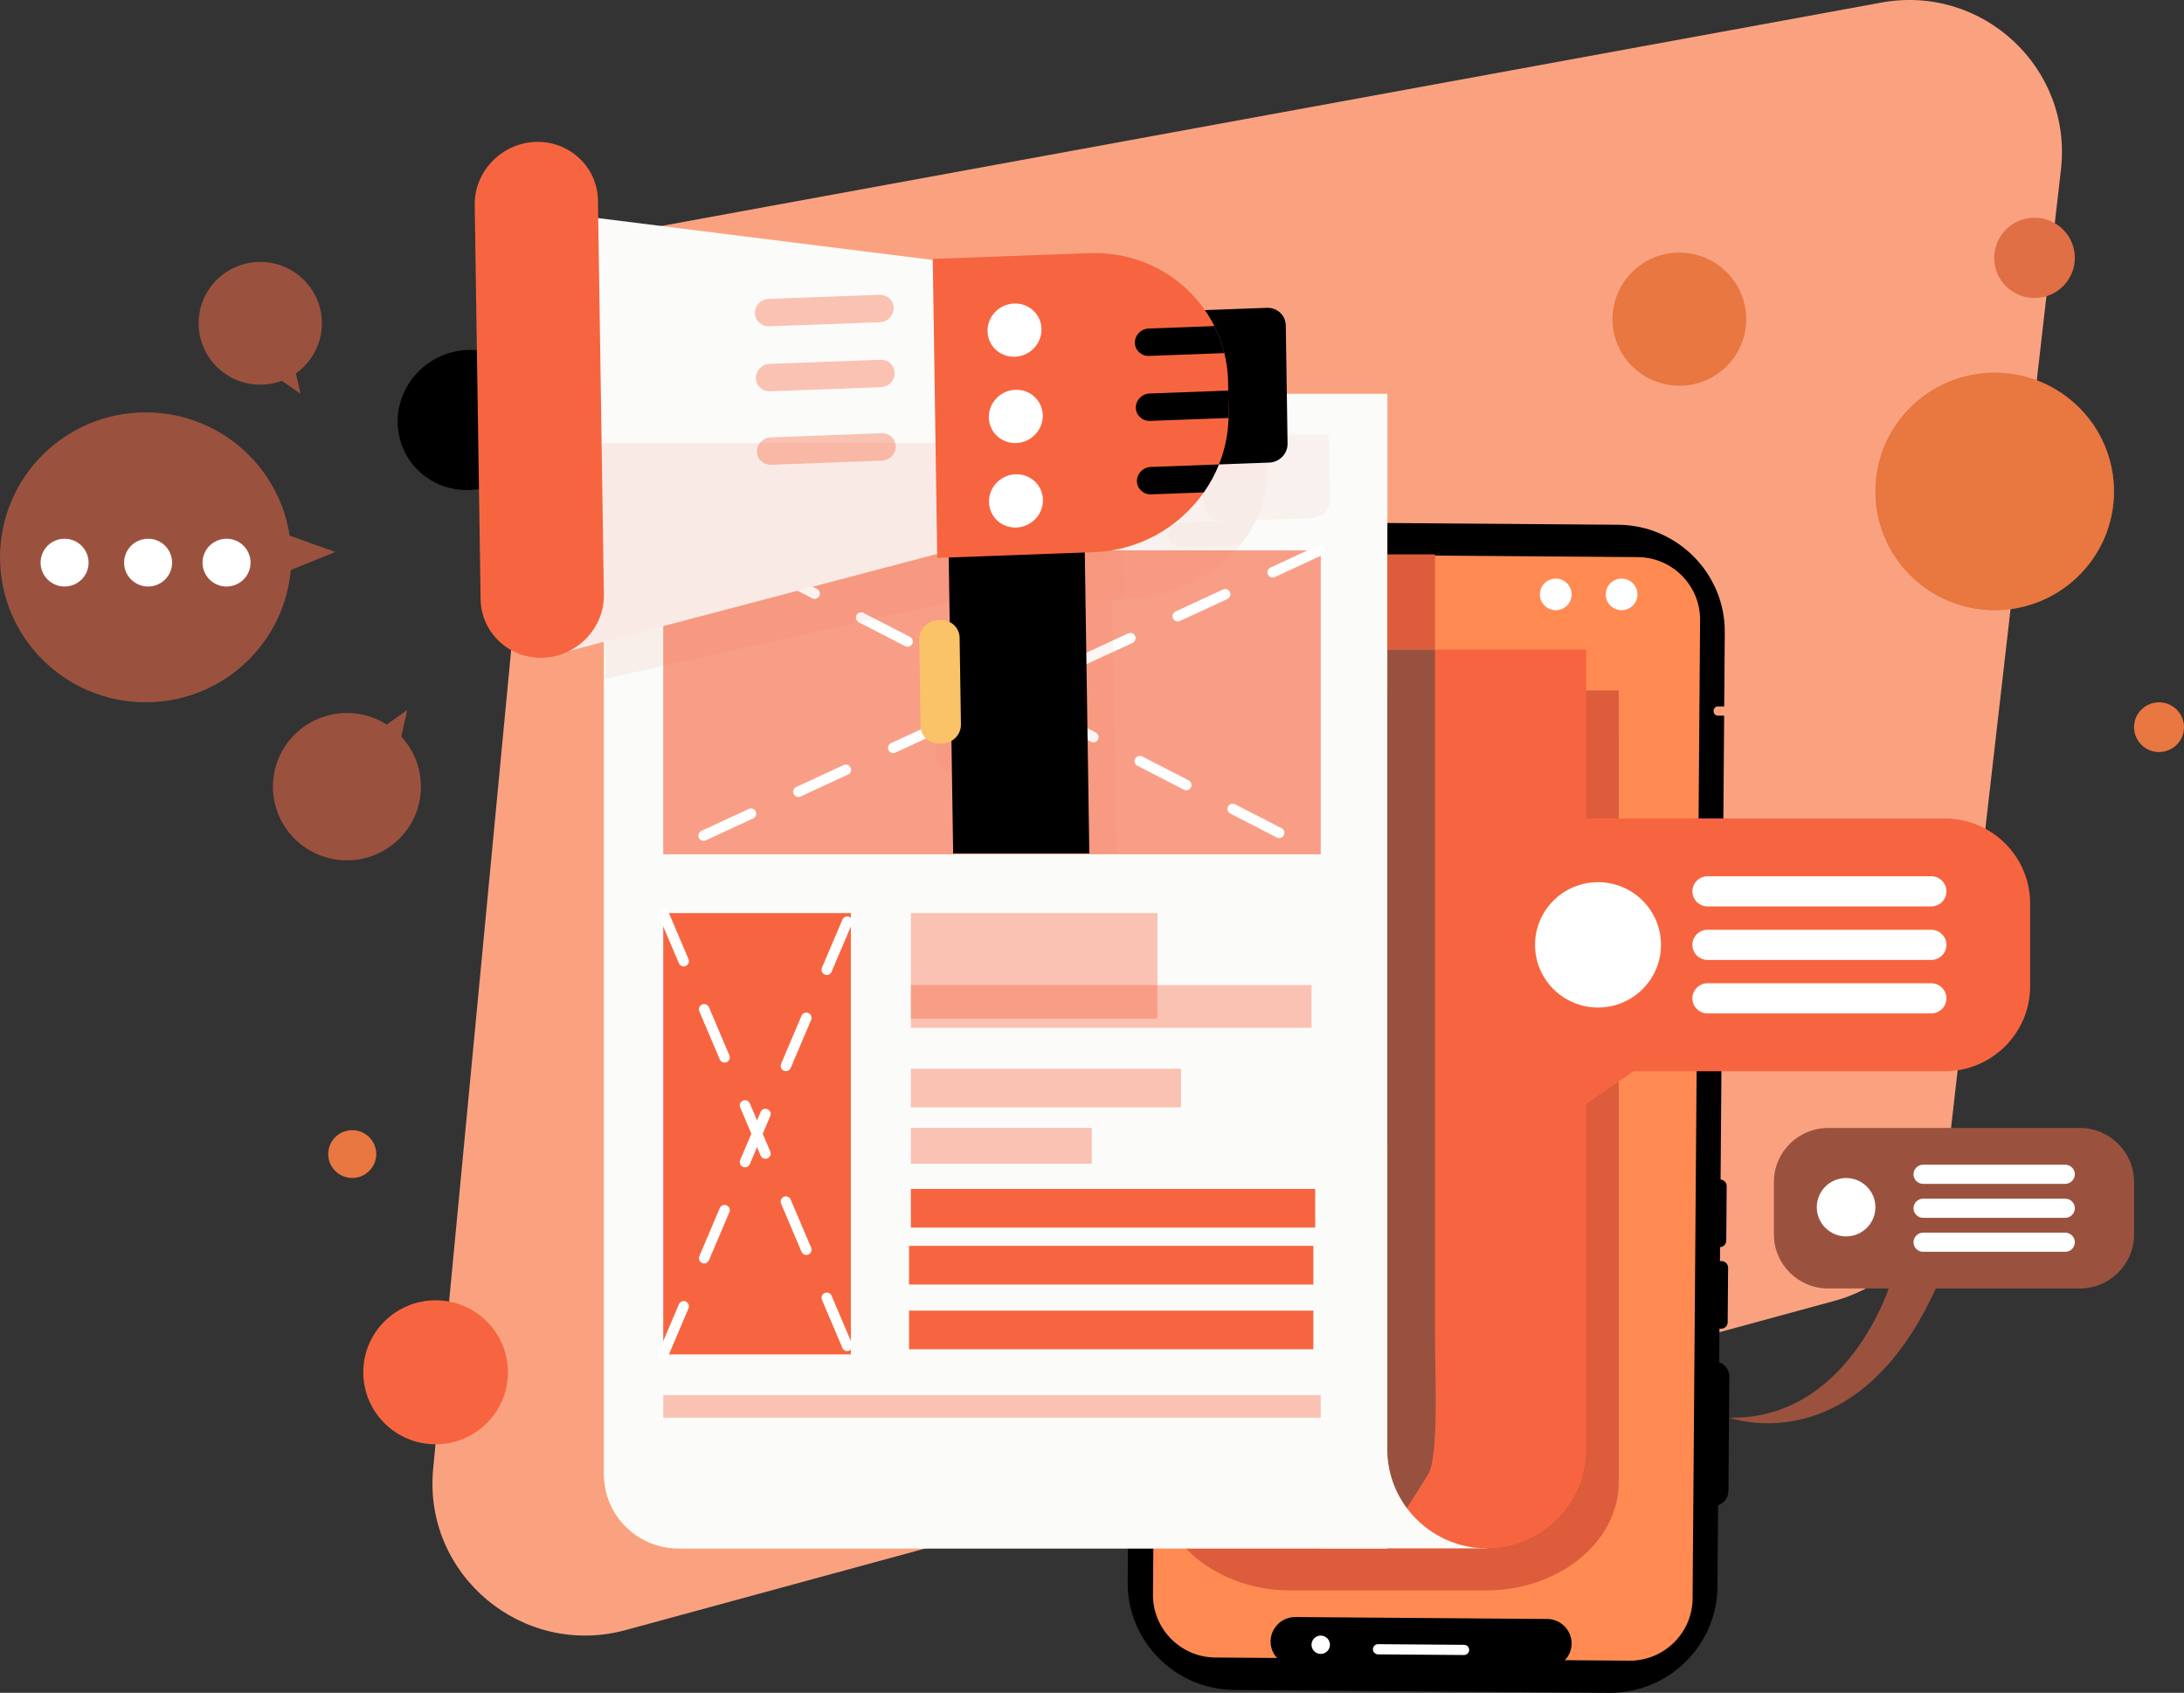 <svg width="209" height="162" viewBox="0 0 209 162" fill="none" xmlns="http://www.w3.org/2000/svg">
<rect x="0" y="0" width="209" height="162" fill="#333333" stroke="none"/>
<g clip-path="url(#clip0_1_428)">
<path d="M51.551 34.542L41.451 140.573C40.485 150.713 50.007 158.682 59.876 155.994L175.555 124.489C181.324 122.918 185.551 118.009 186.23 112.094L197.225 16.22C198.34 6.503 189.706 -1.524 180.043 0.246L63.468 21.593C57.034 22.772 52.168 28.059 51.551 34.542Z" fill="#FAA280"/>
<path d="M108.996 68.012L108.555 68.009L107.914 151.425C107.87 157.048 112.457 161.683 118.105 161.726L154.005 162C159.653 162.043 164.311 157.477 164.354 151.854L164.994 68.487L164.406 68.483C163.838 68.479 163.846 67.601 164.413 67.605L165.001 67.609L165.055 60.519C165.098 54.897 160.512 50.261 154.864 50.218L118.964 49.944C113.315 49.901 108.658 54.467 108.615 60.09L108.561 67.131L109.002 67.134C109.571 67.139 109.563 68.016 108.996 68.012Z" fill="black"/>
<path d="M108.359 131.802C109.168 131.808 109.824 132.472 109.818 133.276L109.719 146.152C109.713 146.957 109.046 147.61 108.238 147.604C107.43 147.598 106.773 146.934 106.779 146.129L106.878 133.254C106.884 132.449 107.551 131.796 108.359 131.802Z" fill="black"/>
<path d="M164.03 130.276C164.838 130.282 165.495 130.946 165.488 131.75L165.405 142.675C165.398 143.48 164.732 144.133 163.924 144.127C163.115 144.121 162.459 143.457 162.465 142.653L162.549 131.728C162.555 130.923 163.221 130.27 164.03 130.276Z" fill="black"/>
<path d="M163.069 120.673L164.746 120.686C165.093 120.689 165.375 120.974 165.372 121.319L165.332 126.535C165.329 126.881 165.043 127.161 164.696 127.159L163.019 127.146C162.672 127.143 162.39 126.859 162.393 126.513L162.433 121.297C162.436 120.951 162.722 120.671 163.069 120.673Z" fill="black"/>
<path d="M162.934 112.869L164.611 112.881C164.958 112.884 165.24 113.169 165.237 113.515L165.197 118.73C165.194 119.076 164.908 119.357 164.561 119.354L162.884 119.341C162.537 119.339 162.255 119.054 162.258 118.708L162.298 113.492C162.3 113.146 162.586 112.866 162.934 112.869Z" fill="black"/>
<path d="M116.333 51.674L157.622 51.988C161.03 52.014 163.797 54.81 163.771 58.203L163.034 154.141C163.008 157.533 160.198 160.288 156.79 160.262L115.502 159.948C112.094 159.922 109.327 157.125 109.353 153.733L110.09 57.795C110.116 54.402 112.925 51.648 116.333 51.674Z" fill="black"/>
<path d="M117.103 53.013L156.736 53.314C160.037 53.339 162.718 56.049 162.692 59.334L161.973 152.994C161.947 156.28 159.226 158.948 155.925 158.923L116.292 158.621C112.991 158.596 110.31 155.887 110.336 152.601L111.056 58.941C111.081 55.656 113.803 52.987 117.103 53.013Z" fill="#FF8B53"/>
<path d="M123.96 154.748L148.064 154.932C149.357 154.942 150.407 156.003 150.398 157.291C150.388 158.579 149.321 159.624 148.028 159.614L123.923 159.43C122.63 159.421 121.58 158.359 121.59 157.071C121.6 155.784 122.666 154.738 123.96 154.748Z" fill="black"/>
<path d="M126.395 156.521C126.88 156.525 127.274 156.923 127.27 157.406C127.267 157.889 126.867 158.281 126.382 158.277C125.897 158.273 125.503 157.875 125.507 157.392C125.511 156.91 125.91 156.518 126.395 156.521Z" fill="white"/>
<path d="M131.876 157.344L140.107 157.407C140.377 157.409 140.595 157.63 140.593 157.898C140.591 158.166 140.369 158.384 140.1 158.382L131.869 158.319C131.599 158.317 131.381 158.096 131.383 157.828C131.385 157.56 131.607 157.342 131.876 157.344Z" fill="white"/>
<path d="M148.88 58.393C149.718 58.393 150.398 57.717 150.398 56.883C150.398 56.049 149.718 55.372 148.88 55.372C148.042 55.372 147.363 56.049 147.363 56.883C147.363 57.717 148.042 58.393 148.88 58.393Z" fill="white"/>
<path d="M155.18 58.393C156.018 58.393 156.697 57.717 156.697 56.883C156.697 56.049 156.018 55.372 155.18 55.372C154.342 55.372 153.663 56.049 153.663 56.883C153.663 57.717 154.342 58.393 155.18 58.393Z" fill="white"/>
<path d="M110.816 66.072C110.815 66.131 110.811 71.721 110.811 71.78V141.826C110.811 147.531 116.517 152.199 123.492 152.199H142.229C149.203 152.199 154.91 147.531 154.91 141.826V71.78C154.91 71.721 154.906 66.131 154.904 66.072H110.816Z" fill="#DC5C3C"/>
<path d="M132.763 148.176H64.925C60.992 148.176 57.804 145.002 57.804 141.087V37.691H132.762V148.176H132.763Z" fill="#F9F8D7"/>
<path d="M132.763 148.176H64.925C60.992 148.176 57.804 145.002 57.804 141.087V37.691H132.762V148.176H132.763Z" fill="#FBFBF9"/>
<path d="M142.277 109.513H126.389V148.176H142.277V109.513Z" fill="#FBFBF9"/>
<path d="M132.763 62.162V138.704C132.763 143.914 137.044 148.175 142.277 148.175C147.51 148.175 151.792 143.914 151.792 138.704V62.162H132.763Z" fill="#F76540"/>
<path opacity="0.49" d="M136.863 140.681C137.659 138.216 137.323 131.439 137.323 127.466C137.323 119.066 137.323 110.667 137.323 102.268C137.323 89.047 137.323 75.825 137.323 62.605C137.323 62.583 137.323 62.162 137.323 62.162C137.318 62.162 132.763 62.162 132.763 62.162V138.704C132.763 140.802 133.459 142.744 134.631 144.319C134.626 144.314 136.651 141.198 136.789 140.865C136.814 140.805 136.843 140.744 136.863 140.681Z" fill="#383E3F"/>
<path d="M81.422 87.382H63.471V129.613H81.422V87.382Z" fill="#F76540"/>
<path d="M126.389 52.67H63.471V81.752H126.389V52.67Z" fill="#F76540" fill-opacity="0.38"/>
<path d="M126.389 52.67H63.471V81.752H126.389V52.67Z" fill="#F76540" fill-opacity="0.38"/>
<path d="M110.759 87.382H87.166V97.491H110.759V87.382Z" fill="#F76540" fill-opacity="0.38"/>
<path d="M125.507 94.269H87.166V98.361H125.507V94.269Z" fill="#F76540" fill-opacity="0.38"/>
<path d="M113.016 102.275H87.166V105.972H113.016V102.275Z" fill="#F76540" fill-opacity="0.38"/>
<path d="M104.475 107.941H87.166V111.361H104.475V107.941Z" fill="#F76540" fill-opacity="0.38"/>
<path d="M125.859 113.778H87.166V117.475H125.859V113.778Z" fill="#F76540"/>
<path d="M125.683 119.229H86.99V122.926H125.683V119.229Z" fill="#F76540"/>
<path d="M64.623 49.944L126.39 81.752" stroke="white" stroke-miterlimit="10" stroke-linecap="round" stroke-linejoin="round" stroke-dasharray="5 5"/>
<path d="M126.321 52.67L63.471 81.752" stroke="white" stroke-miterlimit="10" stroke-linecap="round" stroke-linejoin="round" stroke-dasharray="5 5"/>
<path d="M125.683 125.424H86.99V129.12H125.683V125.424Z" fill="#F76540"/>
<path d="M126.389 133.519H63.471V135.666H126.389V133.519Z" fill="#F76540" fill-opacity="0.38"/>
<g opacity="0.49">
<g opacity="0.49">
<g opacity="0.49">
<path opacity="0.49" d="M121.454 41.594V36.278L116.914 36.42C115.869 36.453 115.027 37.193 115.042 38.065L115.224 48.33C115.24 49.201 116.108 49.888 117.152 49.855L125.386 49.597C126.431 49.564 127.273 48.824 127.258 47.952L127.145 41.595H121.454V41.594Z" fill="#DC5C3C"/>
<path opacity="0.49" d="M57.936 64.953L102.571 55.005L102.184 33.208L62.791 29.043V55.574H57.936V64.953Z" fill="#DC5C3C"/>
<path opacity="0.28" d="M57.936 64.954L102.571 55.005L102.444 47.904H62.791V55.575H57.936V64.954Z" fill="#DC5C3C"/>
<path opacity="0.49" d="M121.153 42.638L121.2 45.272C121.203 45.424 121.202 45.575 121.195 45.724C121.157 47.137 120.812 48.497 120.213 49.758C119.806 50.618 119.28 51.433 118.651 52.186C116.159 55.186 112.066 57.223 107.431 57.368C99.744 57.609 93.364 52.56 93.25 46.149L93.203 43.514C93.089 37.103 99.284 31.659 106.971 31.418C110.814 31.297 114.332 32.5 116.901 34.534C118.06 35.45 119.026 36.535 119.743 37.746C120.182 38.486 120.527 39.271 120.765 40.093C121.005 40.909 121.137 41.761 121.153 42.638Z" fill="#DC5C3C"/>
<path opacity="0.49" d="M106.899 81.679L106.381 54.199C106.365 53.38 105.497 52.735 104.453 52.766L94.278 53.065C93.233 53.096 92.391 53.792 92.406 54.611L92.917 81.679H106.899Z" fill="#DC5C3C"/>
<path opacity="0.49" d="M107.615 57.362L91.282 57.874L90.822 31.915L107.154 31.403L107.615 57.362Z" fill="#DC5C3C"/>
<path opacity="0.49" d="M91.842 73.978L91.499 73.989C90.454 74.022 89.586 73.335 89.571 72.464L89.437 64.934C89.422 64.062 90.264 63.322 91.309 63.289L91.652 63.279C92.697 63.246 93.565 63.932 93.58 64.804L93.714 72.334C93.729 73.206 92.887 73.945 91.842 73.978Z" fill="#DC5C3C"/>
<path opacity="0.49" d="M85.405 37.408L74.005 37.765C73.221 37.79 72.571 37.275 72.559 36.621C72.547 35.968 73.179 35.413 73.963 35.388L85.363 35.03C86.147 35.006 86.798 35.52 86.809 36.174C86.821 36.828 86.189 37.383 85.405 37.408Z" fill="#DC5C3C"/>
<path opacity="0.49" d="M85.505 43.049L74.105 43.407C73.321 43.431 72.67 42.917 72.659 42.263C72.647 41.609 73.279 41.053 74.063 41.029L85.463 40.671C86.247 40.647 86.898 41.161 86.909 41.815C86.921 42.47 86.289 43.025 85.505 43.049Z" fill="#DC5C3C"/>
<path opacity="0.49" d="M85.618 49.428L74.218 49.785C73.434 49.81 72.783 49.295 72.772 48.641C72.76 47.988 73.392 47.432 74.176 47.408L85.576 47.05C86.36 47.026 87.011 47.54 87.023 48.194C87.034 48.848 86.402 49.403 85.618 49.428Z" fill="#DC5C3C"/>
<path opacity="0.49" d="M120.766 40.093L113.023 40.336C112.239 40.36 111.588 39.845 111.577 39.192C111.571 38.865 111.726 38.562 111.98 38.339C112.236 38.115 112.588 37.971 112.981 37.958L119.743 37.746C120.183 38.485 120.528 39.271 120.766 40.093Z" fill="#DC5C3C"/>
<path opacity="0.49" d="M121.165 43.346L121.199 45.272C121.202 45.424 121.201 45.575 121.195 45.724L113.123 45.977C112.339 46.002 111.688 45.487 111.676 44.833C111.671 44.505 111.825 44.205 112.08 43.98C112.336 43.757 112.688 43.612 113.08 43.6L121.165 43.346Z" fill="#DC5C3C"/>
<path opacity="0.49" d="M120.214 49.758C119.806 50.618 119.28 51.433 118.652 52.186L113.236 52.356C112.453 52.381 111.802 51.866 111.79 51.212C111.784 50.886 111.939 50.582 112.193 50.359C112.449 50.135 112.802 49.991 113.194 49.978L120.214 49.758Z" fill="#DC5C3C"/>
<path opacity="0.49" d="M101.987 38.011C102.01 39.288 100.788 40.362 99.257 40.41C97.727 40.458 96.468 39.462 96.445 38.185C96.423 36.909 97.645 35.835 99.175 35.787C100.706 35.739 101.965 36.735 101.987 38.011Z" fill="#DC5C3C"/>
<path opacity="0.49" d="M102.12 45.502C102.142 46.779 100.92 47.853 99.39 47.901C97.859 47.948 96.601 46.953 96.578 45.676C96.555 44.399 97.778 43.325 99.308 43.277C100.838 43.23 102.097 44.225 102.12 45.502Z" fill="#DC5C3C"/>
<path opacity="0.49" d="M102.135 52.839C102.158 54.115 100.935 55.189 99.405 55.237C97.875 55.285 96.616 54.289 96.594 53.012C96.571 51.736 97.793 50.662 99.323 50.614C100.854 50.566 102.113 51.562 102.135 52.839Z" fill="#DC5C3C"/>
</g>
</g>
</g>
<path d="M63.471 87.382L81.422 129.614" stroke="white" stroke-miterlimit="10" stroke-linecap="round" stroke-linejoin="round" stroke-dasharray="5 5"/>
<path d="M63.471 129.614L81.422 87.382" stroke="white" stroke-miterlimit="10" stroke-linecap="round" stroke-linejoin="round" stroke-dasharray="5 5"/>
<path d="M121.47 44.267L113.798 44.551C112.824 44.587 112.016 43.831 112.001 42.87L111.831 31.555C111.817 30.594 112.602 29.778 113.576 29.742L121.248 29.457C122.222 29.421 123.03 30.178 123.045 31.139L123.215 42.454C123.229 43.415 122.444 44.23 121.47 44.267Z" fill="black"/>
<path d="M51.634 39.941C51.689 43.641 48.694 46.754 44.944 46.893C41.194 47.032 38.109 44.145 38.054 40.445C37.998 36.744 40.993 33.631 44.743 33.492C48.493 33.352 51.578 36.24 51.634 39.941Z" fill="black"/>
<path d="M51.336 20.134L99.848 26.202L100.209 50.229L51.978 62.946L51.336 20.134Z" fill="#FBFBF9"/>
<path opacity="0.28" d="M51.671 42.401L51.979 62.946L100.209 50.229L100.092 42.401H51.671Z" fill="#F76540" fill-opacity="0.38"/>
<path d="M51.978 62.946C48.735 63.066 46.041 60.546 45.993 57.345L45.428 19.619C45.38 16.419 47.995 13.701 51.238 13.581C54.482 13.46 57.175 15.981 57.223 19.182L57.789 56.907C57.837 60.108 55.222 62.826 51.978 62.946Z" fill="#F76540"/>
<path d="M117.525 36.598L117.569 39.501C117.571 39.668 117.571 39.834 117.565 39.999C117.529 41.556 117.208 43.056 116.65 44.446C116.27 45.394 115.78 46.292 115.195 47.123C112.872 50.43 109.058 52.675 104.74 52.835C97.576 53.101 91.631 47.535 91.525 40.467L91.481 37.564C91.375 30.496 97.147 24.495 104.311 24.23C107.892 24.097 111.17 25.422 113.564 27.664C114.643 28.674 115.544 29.871 116.212 31.205C116.622 32.021 116.943 32.886 117.165 33.792C117.387 34.691 117.511 35.631 117.525 36.598Z" fill="#F76540"/>
<path d="M104.243 81.678L103.759 49.443C103.745 48.481 102.936 47.725 101.963 47.761L92.482 48.113C91.508 48.149 90.723 48.965 90.737 49.926L91.213 81.679H104.243V81.678Z" fill="black"/>
<path d="M104.909 52.828L89.69 53.393L89.261 24.777L104.48 24.213L104.909 52.828Z" fill="#F76540"/>
<path d="M90.213 71.144L89.893 71.156C88.92 71.192 88.111 70.435 88.096 69.474L87.972 61.173C87.957 60.212 88.743 59.397 89.716 59.361L90.035 59.349C91.009 59.313 91.818 60.069 91.832 61.03L91.957 69.331C91.971 70.292 91.186 71.108 90.213 71.144Z" fill="#FAC367"/>
<path d="M84.214 30.832L73.591 31.226C72.861 31.253 72.254 30.685 72.243 29.965C72.233 29.244 72.821 28.632 73.552 28.605L84.175 28.211C84.905 28.184 85.512 28.752 85.522 29.473C85.534 30.193 84.945 30.805 84.214 30.832Z" fill="#F76540" fill-opacity="0.38"/>
<path d="M84.308 37.05L73.685 37.444C72.954 37.471 72.348 36.904 72.337 36.183C72.326 35.462 72.915 34.85 73.645 34.823L84.268 34.429C84.999 34.402 85.605 34.97 85.616 35.691C85.627 36.411 85.038 37.023 84.308 37.05Z" fill="#F76540" fill-opacity="0.38"/>
<path d="M84.412 44.082L73.789 44.476C73.059 44.503 72.452 43.936 72.442 43.215C72.431 42.494 73.019 41.882 73.75 41.855L84.373 41.461C85.103 41.434 85.71 42.001 85.721 42.722C85.731 43.443 85.143 44.055 84.412 44.082Z" fill="#F76540" fill-opacity="0.38"/>
<path d="M117.165 33.792L109.95 34.06C109.219 34.087 108.613 33.519 108.602 32.799C108.597 32.439 108.741 32.105 108.978 31.858C109.216 31.612 109.545 31.452 109.911 31.439L116.212 31.205C116.622 32.02 116.943 32.886 117.165 33.792Z" fill="black"/>
<path d="M117.536 37.378L117.568 39.501C117.57 39.669 117.57 39.835 117.564 39.999L110.042 40.279C109.312 40.306 108.706 39.738 108.694 39.017C108.689 38.656 108.833 38.325 109.07 38.077C109.309 37.83 109.637 37.671 110.003 37.657L117.536 37.378Z" fill="black"/>
<path d="M116.649 44.446C116.269 45.394 115.779 46.292 115.194 47.122L110.148 47.309C109.418 47.337 108.811 46.769 108.8 46.048C108.795 45.688 108.939 45.354 109.176 45.108C109.414 44.861 109.743 44.702 110.108 44.688L116.649 44.446Z" fill="black"/>
<path d="M99.667 31.497C99.688 32.904 98.549 34.087 97.123 34.14C95.697 34.193 94.524 33.095 94.503 31.688C94.482 30.281 95.621 29.097 97.047 29.044C98.473 28.991 99.646 30.089 99.667 31.497Z" fill="white"/>
<path d="M99.789 39.755C99.81 41.162 98.671 42.346 97.246 42.398C95.82 42.451 94.647 41.353 94.626 39.946C94.605 38.538 95.743 37.355 97.169 37.302C98.595 37.249 99.768 38.347 99.789 39.755Z" fill="white"/>
<path d="M99.805 47.84C99.826 49.248 98.687 50.431 97.261 50.484C95.835 50.538 94.662 49.439 94.641 48.032C94.619 46.624 95.758 45.441 97.184 45.388C98.61 45.335 99.784 46.433 99.805 47.84Z" fill="white"/>
<path d="M199.025 123.307H174.95C172.081 123.307 169.754 120.992 169.754 118.135V113.117C169.754 110.26 172.081 107.945 174.95 107.945H199.025C201.895 107.945 204.221 110.26 204.221 113.117V118.135C204.221 120.992 201.894 123.307 199.025 123.307Z" fill="#9A523F"/>
<path d="M197.633 113.293H184.036C183.53 113.293 183.115 112.881 183.115 112.377C183.115 111.873 183.53 111.46 184.036 111.46H197.633C198.139 111.46 198.554 111.873 198.554 112.377C198.554 112.881 198.139 113.293 197.633 113.293Z" fill="white"/>
<path d="M197.633 116.544H184.036C183.53 116.544 183.115 116.132 183.115 115.628C183.115 115.124 183.53 114.711 184.036 114.711H197.633C198.139 114.711 198.554 115.124 198.554 115.628C198.554 116.132 198.139 116.544 197.633 116.544Z" fill="white"/>
<path d="M197.633 119.796H184.036C183.53 119.796 183.115 119.384 183.115 118.88C183.115 118.376 183.53 117.963 184.036 117.963H197.633C198.139 117.963 198.554 118.376 198.554 118.88C198.554 119.384 198.139 119.796 197.633 119.796Z" fill="white"/>
<path d="M186.093 78.324H148.18C143.661 78.324 139.998 81.971 139.998 86.469V94.372C139.998 98.87 143.661 102.517 148.18 102.517H150.552L146.898 109.02L156.332 102.517H186.093C190.612 102.517 194.275 98.87 194.275 94.372V86.469C194.275 81.971 190.612 78.324 186.093 78.324Z" fill="#F76540"/>
<path d="M152.924 96.419C156.252 96.419 158.95 93.733 158.95 90.421C158.95 87.108 156.252 84.423 152.924 84.423C149.597 84.423 146.899 87.108 146.899 90.421C146.899 93.733 149.597 96.419 152.924 96.419Z" fill="white"/>
<path d="M184.816 86.743H163.404C162.607 86.743 161.954 86.094 161.954 85.3C161.954 84.506 162.607 83.857 163.404 83.857H184.816C185.613 83.857 186.266 84.506 186.266 85.3C186.266 86.094 185.614 86.743 184.816 86.743Z" fill="white"/>
<path d="M184.816 91.864H163.404C162.607 91.864 161.954 91.215 161.954 90.421C161.954 89.627 162.607 88.978 163.404 88.978H184.816C185.613 88.978 186.266 89.627 186.266 90.421C186.266 91.215 185.614 91.864 184.816 91.864Z" fill="white"/>
<path d="M184.816 96.984H163.404C162.607 96.984 161.954 96.334 161.954 95.541C161.954 94.747 162.607 94.097 163.404 94.097H184.816C185.613 94.097 186.266 94.747 186.266 95.541C186.266 96.334 185.614 96.984 184.816 96.984Z" fill="white"/>
<path d="M176.664 118.321C178.213 118.321 179.47 117.07 179.47 115.528C179.47 113.985 178.213 112.735 176.664 112.735C175.114 112.735 173.858 113.985 173.858 115.528C173.858 117.07 175.114 118.321 176.664 118.321Z" fill="white"/>
<path d="M180.872 122.925C180.872 122.925 176.913 135.905 165.489 135.666C165.489 135.666 177.761 140.204 185.42 122.925H180.872Z" fill="#9A523F"/>
<path d="M13.939 67.208C21.635 67.208 27.874 60.998 27.874 53.336C27.874 45.675 21.635 39.464 13.939 39.464C6.243 39.464 0.003 45.675 0.003 53.336C0.003 60.998 6.243 67.208 13.939 67.208Z" fill="#9A523F"/>
<path d="M24.905 36.811C28.163 36.811 30.804 34.182 30.804 30.939C30.804 27.696 28.163 25.067 24.905 25.067C21.648 25.067 19.007 27.696 19.007 30.939C19.007 34.182 21.648 36.811 24.905 36.811Z" fill="#9A523F"/>
<path d="M25.915 35.702L28.761 37.69L27.9 33.976L25.915 35.702Z" fill="#9A523F"/>
<path d="M33.2 82.332C37.111 82.332 40.282 79.176 40.282 75.282C40.282 71.389 37.111 68.233 33.2 68.233C29.289 68.233 26.119 71.389 26.119 75.282C26.119 79.176 29.289 82.332 33.2 82.332Z" fill="#9A523F"/>
<path d="M38.055 71.997L38.978 67.945L35.226 70.589L38.055 71.997Z" fill="#9A523F"/>
<path d="M26.888 54.934L32.085 52.82L26.264 50.743L26.888 54.934Z" fill="#9A523F"/>
<path d="M6.18 56.129C7.449 56.129 8.477 55.105 8.477 53.843C8.477 52.58 7.449 51.556 6.18 51.556C4.912 51.556 3.883 52.58 3.883 53.843C3.883 55.105 4.912 56.129 6.18 56.129Z" fill="white"/>
<path d="M14.173 56.129C15.441 56.129 16.47 55.105 16.47 53.843C16.47 52.58 15.441 51.556 14.173 51.556C12.904 51.556 11.876 52.58 11.876 53.843C11.876 55.105 12.904 56.129 14.173 56.129Z" fill="white"/>
<path d="M21.679 56.129C22.948 56.129 23.977 55.105 23.977 53.843C23.977 52.58 22.948 51.556 21.679 51.556C20.411 51.556 19.382 52.58 19.382 53.843C19.382 55.105 20.411 56.129 21.679 56.129Z" fill="white"/>
<path d="M190.884 58.393C197.188 58.393 202.298 53.306 202.298 47.031C202.298 40.755 197.188 35.668 190.884 35.668C184.58 35.668 179.469 40.755 179.469 47.031C179.469 53.306 184.58 58.393 190.884 58.393Z" fill="#E16F45"/>
<path opacity="0.56" d="M190.884 58.393C197.188 58.393 202.298 53.306 202.298 47.031C202.298 40.755 197.188 35.668 190.884 35.668C184.58 35.668 179.469 40.755 179.469 47.031C179.469 53.306 184.58 58.393 190.884 58.393Z" fill="#ED7E3D"/>
<path d="M194.694 28.519C196.826 28.519 198.554 26.799 198.554 24.677C198.554 22.556 196.826 20.836 194.694 20.836C192.563 20.836 190.835 22.556 190.835 24.677C190.835 26.799 192.563 28.519 194.694 28.519Z" fill="#E16F45"/>
<path d="M41.687 138.216C45.51 138.216 48.609 135.131 48.609 131.325C48.609 127.52 45.51 124.435 41.687 124.435C37.864 124.435 34.765 127.52 34.765 131.325C34.765 135.131 37.864 138.216 41.687 138.216Z" fill="#F76540"/>
<path d="M33.707 112.728C34.976 112.728 36.005 111.705 36.005 110.441C36.005 109.178 34.976 108.154 33.707 108.154C32.438 108.154 31.41 109.178 31.41 110.441C31.41 111.705 32.438 112.728 33.707 112.728Z" fill="#E87741"/>
<path d="M206.61 71.969C207.93 71.969 209 70.904 209 69.59C209 68.276 207.93 67.211 206.61 67.211C205.29 67.211 204.22 68.276 204.22 69.59C204.22 70.904 205.29 71.969 206.61 71.969Z" fill="#E87741"/>
<path d="M160.707 36.913C164.242 36.913 167.107 34.062 167.107 30.543C167.107 27.025 164.242 24.173 160.707 24.173C157.173 24.173 154.308 27.025 154.308 30.543C154.308 34.062 157.173 36.913 160.707 36.913Z" fill="#E87741"/>
<path d="M137.323 53.053H132.763V62.163H137.323V53.053Z" fill="#DC5C3C"/>
</g>
<defs>
<clipPath id="clip0_1_428">
<rect width="209" height="162" fill="white"/>
</clipPath>
</defs>
</svg>
